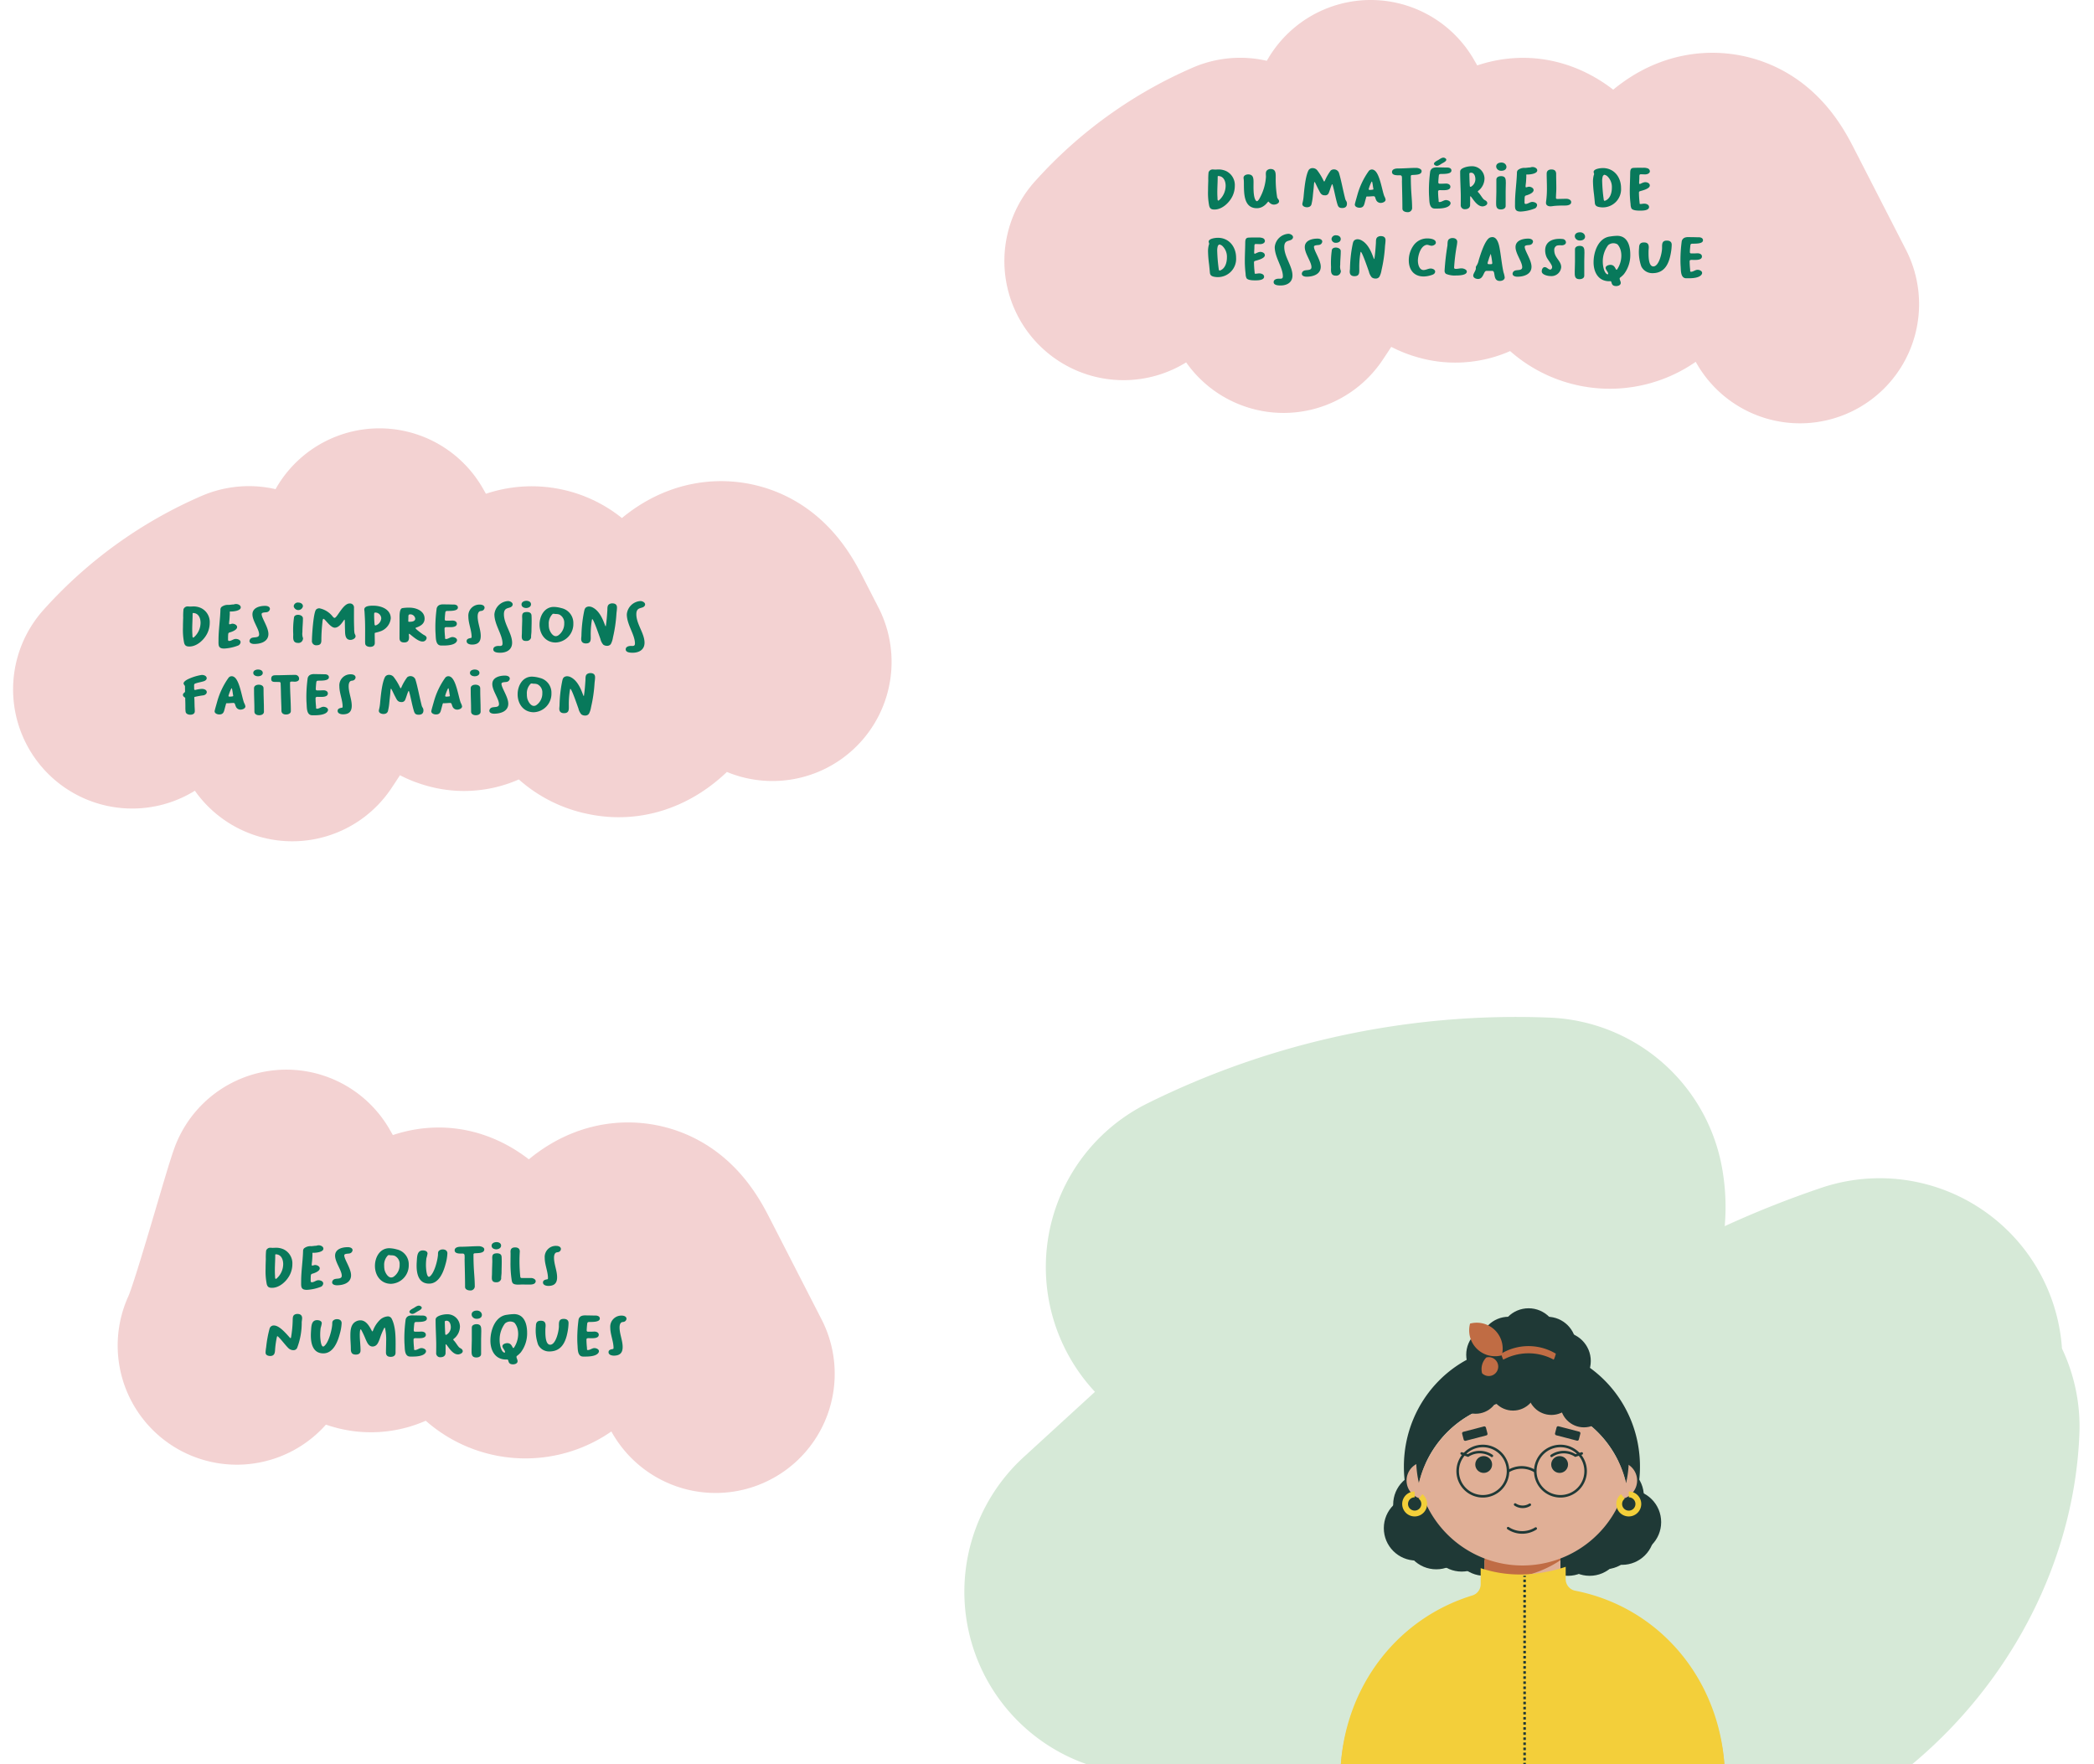 <svg xmlns="http://www.w3.org/2000/svg" width="506.667" height="426.914" viewBox="0 0 506.667 426.914"><defs><style>.\36 5005ff7-917b-4db0-9148-63510d9ec1a7{fill:#d6e9d7;}.a5fd3a64-a119-4705-89ad-2b6031e8a700{fill:#1f3936;}.aade816b-8800-47a6-baf4-a81460dd6031{fill:#e0af96;}.c3d2e85c-b963-431b-8ca6-1d3f6d27b66b{fill:#c06c44;}.faabd6d5-c498-4764-84d5-8eee2b93c03f{fill:#f3cf3a;}.\39 def5ef7-b8f8-4f4c-a8a6-cef5391eb556{fill:#f3d2d2;}.\32 5e5fa3a-f2a8-4840-b55d-6cecdce54b26{fill:#08795b;}</style></defs><title>Nour-21</title><g id="0a79e60d-951c-42c7-900b-6645827baf9c" data-name="Dessins"><path class="65005ff7-917b-4db0-9148-63510d9ec1a7" d="M392.418,453.059q-1.784,0-3.566-.064c-15.587-.562-29.177-4.69-40.397-12.268a62.857,62.857,0,0,1-12.139-10.714c-25.886,5.371-50.125,4.433-72.472-2.842A44.191,44.191,0,0,1,247.69,352.557l17.248-15.79a44.227,44.227,0,0,1,12.61-69.752,200.802,200.802,0,0,1,97.443-20.791,44.19,44.19,0,0,1,41.688,36.401,53.273,53.273,0,0,1,.636,14.053,241.458,241.458,0,0,1,23.495-9.315,44.2,44.2,0,0,1,58.108,38.926,43.994,43.994,0,0,1,4.215,20.625c-1.081,28.087-14.162,55.764-35.89,75.934C446.434,442.164,419.347,453.059,392.418,453.059Z"/><circle class="a5fd3a64-a119-4705-89ad-2b6031e8a700" cx="344.929" cy="364.039" r="7.835"/><circle class="a5fd3a64-a119-4705-89ad-2b6031e8a700" cx="342.666" cy="369.753" r="7.835"/><circle class="a5fd3a64-a119-4705-89ad-2b6031e8a700" cx="347.522" cy="371.875" r="7.835"/><circle class="a5fd3a64-a119-4705-89ad-2b6031e8a700" cx="352.765" cy="370.793" r="7.835"/><circle class="a5fd3a64-a119-4705-89ad-2b6031e8a700" cx="353.683" cy="372.425" r="7.835"/><circle class="a5fd3a64-a119-4705-89ad-2b6031e8a700" cx="359.199" cy="373.446" r="7.835"/><circle class="a5fd3a64-a119-4705-89ad-2b6031e8a700" cx="389.917" cy="362.042" r="7.835"/><circle class="a5fd3a64-a119-4705-89ad-2b6031e8a700" cx="391.084" cy="366.711" r="7.835"/><circle class="a5fd3a64-a119-4705-89ad-2b6031e8a700" cx="394.102" cy="368.289" r="7.835"/><circle class="a5fd3a64-a119-4705-89ad-2b6031e8a700" cx="392.469" cy="370.793" r="7.835"/><circle class="a5fd3a64-a119-4705-89ad-2b6031e8a700" cx="365.052" cy="325.633" r="7.034"/><circle class="a5fd3a64-a119-4705-89ad-2b6031e8a700" cx="361.802" cy="327.788" r="7.034"/><circle class="a5fd3a64-a119-4705-89ad-2b6031e8a700" cx="374.353" cy="325.633" r="7.034"/><circle class="a5fd3a64-a119-4705-89ad-2b6031e8a700" cx="369.857" cy="323.584" r="7.034"/><circle class="a5fd3a64-a119-4705-89ad-2b6031e8a700" cx="377.875" cy="329.31" r="7.034"/><circle class="a5fd3a64-a119-4705-89ad-2b6031e8a700" cx="388.218" cy="371.875" r="7.835"/><circle class="a5fd3a64-a119-4705-89ad-2b6031e8a700" cx="384.633" cy="373.446" r="7.835"/><circle class="a5fd3a64-a119-4705-89ad-2b6031e8a700" cx="379.406" cy="373.446" r="7.835"/><path class="a5fd3a64-a119-4705-89ad-2b6031e8a700" d="M396.809,354.843a29.729,29.729,0,0,1-.734,6.6,28.432,28.432,0,0,0-55.653,0,29.729,29.729,0,0,1-.734-6.6c0-16.135,12.784-29.211,28.561-29.211S396.809,338.708,396.809,354.843Z"/><path class="aade816b-8800-47a6-baf4-a81460dd6031" d="M344.929,353.704a4.527,4.527,0,1,0,0,9.053"/><path class="aade816b-8800-47a6-baf4-a81460dd6031" d="M391.527,362.757a4.527,4.527,0,1,0,0-9.053"/><path class="aade816b-8800-47a6-baf4-a81460dd6031" d="M377.569,382.101v-4.982a25.796,25.796,0,0,1-18.37.331v5.871a2.845,2.845,0,0,1-2.021,2.717,46.557,46.557,0,0,0-32.882,44.501H417.37a46.546,46.546,0,0,0-37.493-45.651A2.846,2.846,0,0,1,377.569,382.101Z"/><path class="c3d2e85c-b963-431b-8ca6-1d3f6d27b66b" d="M359.199,374.333v7.399a26.612,26.612,0,0,0,18.37-4.223v-3.176Z"/><path class="a5fd3a64-a119-4705-89ad-2b6031e8a700" d="M394.102,353.065a25.614,25.614,0,0,1-.661,5.811,25.726,25.726,0,0,0-50.113,0,25.719,25.719,0,1,1,50.774-5.811Z"/><path class="aade816b-8800-47a6-baf4-a81460dd6031" d="M393.44,358.876v.012a25.726,25.726,0,0,1-50.113,0v-.012a25.756,25.756,0,0,1,30.317-19.356c.229.048,1.299-4.75,1.526-4.697s-.389,4.959-.165,5.019A25.754,25.754,0,0,1,393.44,358.876Z"/><circle class="a5fd3a64-a119-4705-89ad-2b6031e8a700" cx="358.995" cy="354.349" r="2.038"/><rect class="a5fd3a64-a119-4705-89ad-2b6031e8a700" x="353.872" y="345.754" width="5.946" height="2.245" rx="0.37" ry="0.37" transform="translate(-75.948 101.211) rotate(-14.608)"/><circle class="a5fd3a64-a119-4705-89ad-2b6031e8a700" cx="377.368" cy="354.349" r="2.038"/><rect class="a5fd3a64-a119-4705-89ad-2b6031e8a700" x="376.544" y="345.754" width="5.946" height="2.245" rx="0.37" ry="0.37" transform="matrix(-0.968, -0.252, 0.252, -0.968, 659.283, 778.255)"/><path class="a5fd3a64-a119-4705-89ad-2b6031e8a700" d="M358.792,362.348a6.395,6.395,0,1,1,6.395-6.395A6.403,6.403,0,0,1,358.792,362.348Zm0-12.178a5.783,5.783,0,1,0,5.783,5.783A5.789,5.789,0,0,0,358.792,350.17Z"/><path class="a5fd3a64-a119-4705-89ad-2b6031e8a700" d="M377.57,362.348a6.395,6.395,0,1,1,6.395-6.395A6.403,6.403,0,0,1,377.57,362.348Zm0-12.178a5.783,5.783,0,1,0,5.783,5.783A5.789,5.789,0,0,0,377.57,350.17Z"/><path class="a5fd3a64-a119-4705-89ad-2b6031e8a700" d="M371.414,356.339a5.88,5.88,0,0,0-6.339-.083l-.329-.517a6.4,6.4,0,0,1,7.011.093Z"/><path class="a5fd3a64-a119-4705-89ad-2b6031e8a700" d="M368.315,371.1a6.365,6.365,0,0,1-3.576-1.093.306.306,0,1,1,.343-.507,5.878,5.878,0,0,0,6.339.083.306.306,0,1,1,.329.517A6.375,6.375,0,0,1,368.315,371.1Z"/><path class="a5fd3a64-a119-4705-89ad-2b6031e8a700" d="M368.419,364.896a3.514,3.514,0,0,1-1.974-.603.306.306,0,1,1,.342-.507,2.971,2.971,0,0,0,3.2.042.306.306,0,0,1,.329.517A3.518,3.518,0,0,1,368.419,364.896Z"/><circle class="a5fd3a64-a119-4705-89ad-2b6031e8a700" cx="375.376" cy="336.633" r="5.725"/><circle class="a5fd3a64-a119-4705-89ad-2b6031e8a700" cx="383.249" cy="339.635" r="5.725"/><circle class="a5fd3a64-a119-4705-89ad-2b6031e8a700" cx="366.092" cy="335.578" r="5.725"/><circle class="a5fd3a64-a119-4705-89ad-2b6031e8a700" cx="357.053" cy="336.344" r="5.725"/><path class="c3d2e85c-b963-431b-8ca6-1d3f6d27b66b" d="M376.449,327.531a6.405,6.405,0,0,1-.502,1.457,12.417,12.417,0,0,0-2.489-1.026,12.915,12.915,0,0,0-7.238,0,12.417,12.417,0,0,0-2.489,1.026,6.564,6.564,0,0,1-.502-1.457,12.875,12.875,0,0,1,13.22,0Z"/><path class="c3d2e85c-b963-431b-8ca6-1d3f6d27b66b" d="M361.754,321.88a6.269,6.269,0,0,1,1.624,6.057,6.266,6.266,0,0,1-7.681-7.681A6.268,6.268,0,0,1,361.754,321.88Z"/><path class="c3d2e85c-b963-431b-8ca6-1d3f6d27b66b" d="M359.634,328.454a2.284,2.284,0,1,1-1.024,3.819A3.952,3.952,0,0,1,359.634,328.454Z"/><path class="a5fd3a64-a119-4705-89ad-2b6031e8a700" d="M360.977,352.565a.304.304,0,0,1-.175-.055,4.915,4.915,0,0,0-5.43-.073l-.123.081-1.662-.547a.306.306,0,1,1,.191-.581l1.383.455a5.534,5.534,0,0,1,5.99.163.306.306,0,0,1-.175.557Z"/><path class="a5fd3a64-a119-4705-89ad-2b6031e8a700" d="M375.413,352.565a.306.306,0,0,1-.175-.557,5.533,5.533,0,0,1,5.99-.163l1.383-.455a.306.306,0,1,1,.191.581l-1.662.547-.123-.081a4.918,4.918,0,0,0-5.431.073A.304.304,0,0,1,375.413,352.565Z"/><path class="faabd6d5-c498-4764-84d5-8eee2b93c03f" d="M378.838,382.101v-3.002a35.292,35.292,0,0,1-8.451,1.745,29.927,29.927,0,0,1-12.12-1.415v3.891a2.845,2.845,0,0,1-2.021,2.717c-19.038,5.835-31.948,23.551-31.948,44.501H417.37c0-22.606-14.852-41.441-36.224-45.651A2.846,2.846,0,0,1,378.838,382.101Z"/><rect class="a5fd3a64-a119-4705-89ad-2b6031e8a700" x="368.588" y="381.273" width="0.612" height="0.306"/><path class="a5fd3a64-a119-4705-89ad-2b6031e8a700" d="M369.2,429.617h-.612v-.616H369.2Zm0-1.232h-.612V427.77H369.2Zm0-1.232h-.612v-.616H369.2Zm0-1.232h-.612v-.616H369.2Zm0-1.232h-.612v-.615H369.2Zm0-1.231h-.612v-.616H369.2Zm0-1.232h-.612v-.616H369.2Zm0-1.232h-.612v-.616H369.2Zm0-1.232h-.612v-.616H369.2Zm0-1.232h-.612v-.616H369.2Zm0-1.232h-.612v-.616H369.2Zm0-1.232h-.612v-.616H369.2Zm0-1.231h-.612v-.616H369.2Zm0-1.232h-.612v-.616H369.2Zm0-1.232h-.612v-.616H369.2Zm0-1.232h-.612v-.616H369.2Zm0-1.232h-.612v-.616H369.2Zm0-1.232h-.612v-.616H369.2Zm0-1.232h-.612V406.83H369.2Zm0-1.232h-.612v-.615H369.2Zm0-1.231h-.612v-.616H369.2Zm0-1.232h-.612v-.616H369.2Zm0-1.232h-.612v-.616H369.2Zm0-1.232h-.612v-.616H369.2Zm0-1.232h-.612v-.616H369.2Zm0-1.232h-.612v-.616H369.2Zm0-1.232h-.612v-.616H369.2Zm0-1.232h-.612v-.615H369.2Zm0-1.231h-.612v-.616H369.2Zm0-1.232h-.612v-.616H369.2Zm0-1.232h-.612v-.616H369.2Zm0-1.232h-.612v-.616H369.2Zm0-1.232h-.612v-.616H369.2Zm0-1.232h-.612v-.616H369.2Zm0-1.232h-.612v-.616H369.2Zm0-1.231h-.612V385.89H369.2Zm0-1.232h-.612v-.616H369.2Zm0-1.232h-.612v-.616H369.2Zm0-1.232h-.612v-.616H369.2Z"/><path class="faabd6d5-c498-4764-84d5-8eee2b93c03f" d="M342.292,366.916a3.016,3.016,0,1,1,0-6.032v1.406a1.607,1.607,0,1,0,1,.346l.873-1.101a3.016,3.016,0,0,1-1.873,5.381Z"/><path class="faabd6d5-c498-4764-84d5-8eee2b93c03f" d="M394.101,366.916a3.015,3.015,0,0,1-1.871-5.381l.873,1.101a1.611,1.611,0,1,0,.998-.346v-1.406a3.016,3.016,0,1,1,0,6.032Z"/><path class="9def5ef7-b8f8-4f4c-a8a6-cef5391eb556" d="M173.172,361.238a28.819,28.819,0,0,1-25.247-14.881,36.447,36.447,0,0,1-44.909-2.596,32.933,32.933,0,0,1-22.719,1.402q-.733-.214-1.438-.456a28.827,28.827,0,0,1-47.755-31.166c1.307-3.203,4.821-15.109,6.717-21.535,2.006-6.794,3.283-11.098,4.25-13.866a28.822,28.822,0,0,1,52.222-4.833l.762,1.33q.476-.159.963-.306c11.333-3.423,22.762-.923,31.943,6.18,12.788-10.575,28.126-10.951,39.698-5.308,11.396,5.559,16.48,15.471,18.651,19.704l12.486,24.352a28.833,28.833,0,0,1-25.623,41.979ZM31.23,313.269c-.021.044-.043.091-.065.139C31.188,313.361,31.209,313.316,31.23,313.269Z"/><path class="25e5fa3a-f2a8-4840-b55d-6cecdce54b26" d="M68.618,302.284a3.76,3.76,0,0,1,2.123,3.597,5.849,5.849,0,0,1-.563,2.474c-.758,1.587-2.5,3.246-4.355,3.246-.717,0-1.097-.184-1.28-.901a16.007,16.007,0,0,1-.28-3.666c0-.802.027-1.617.056-2.417a15.658,15.658,0,0,1,.07-2.01,1.046,1.046,0,0,1,1.068-.703c.168,0,.323.027.491.027.309,0,.618-.027.927-.027A4.364,4.364,0,0,1,68.618,302.284Zm-1.742,7.109a4.696,4.696,0,0,0,1.645-3.54c0-1.153-.507-2.362-1.827-2.362-.113,0-.099.253-.099.324,0,1.615-.168,3.232-.041,5.003C66.553,308.959,66.524,309.618,66.876,309.393Z"/><path class="25e5fa3a-f2a8-4840-b55d-6cecdce54b26" d="M77.716,311.318a10.773,10.773,0,0,1-3.471.774c-1.532,0-1.377-.857-1.377-2.065,0-2.433.393-4.863.464-7.293a.962.962,0,0,1,.224-.676,2.489,2.489,0,0,1,1.715-.533c.408,0,.8-.099,1.194-.099h.084a1.372,1.372,0,0,1,.59-.113c.45,0,1.111.28,1.111.816,0,.816-1.742.997-2.333.997-.155,0-.324-.085-.324.154,0,.198.015.382,0,.577-.028.423-.041.843-.084,1.266-.029.294-.085.604-.085.898,0,.099.015.198.128.198.21,0,.449-.14.702-.14.437,0,1.111.294,1.111.816,0,.686-1.251,1.151-1.799,1.291a.451.451,0,0,0-.351.379c-.043.464-.043.942-.043,1.406a.262.262,0,0,0,.253.283c.59,0,1.041-.494,1.616-.494.464,0,1.167.225,1.167.788A.995.995,0,0,1,77.716,311.318Z"/><path class="25e5fa3a-f2a8-4840-b55d-6cecdce54b26" d="M84.942,308.564c0,1.87-1.897,2.419-3.442,2.419-.45,0-1.138-.157-1.138-.717a.85.85,0,0,1,.379-.662c.577-.406,1.952.044,1.952-.928,0-1.304-1.615-3.26-1.615-4.861,0-1.631,1.77-2.051,3.077-2.051.464,0,1.152.154,1.152.744a.9.9,0,0,1-.66.758c-.338.113-1.348,0-1.348.478C83.298,304.728,84.942,306.935,84.942,308.564Z"/><path class="25e5fa3a-f2a8-4840-b55d-6cecdce54b26" d="M94.193,302.017a7.551,7.551,0,0,1,1.841.294,3.664,3.664,0,0,1,2.865,3.71,4.465,4.465,0,0,1-4.271,4.611c-2.473,0-3.906-2.01-3.906-4.341C90.722,304.236,91.889,302.017,94.193,302.017Zm1.307,1.84a2.483,2.483,0,0,0-.858-.126c-.183,0-.35-.055-.533-.055a.372.372,0,0,0-.239.069,3.22,3.22,0,0,0-.914,2.488,5.062,5.062,0,0,0,.071.928c.14.717.787,1.939,1.63,1.939a1.095,1.095,0,0,0,.618-.211,3.426,3.426,0,0,0,1.42-2.894A2.182,2.182,0,0,0,95.5,303.857Z"/><path class="25e5fa3a-f2a8-4840-b55d-6cecdce54b26" d="M100.803,306.246c0-.434.028-.87.056-1.307.07-.997.111-2.389,1.447-2.389.491,0,1.138.17,1.138.774a7.946,7.946,0,0,1-.268,1.109,11.857,11.857,0,0,0-.113,1.727c0,.45.099,2.771.717,2.771a.372.372,0,0,0,.239-.099c1.097-.857,1.841-3.809,1.954-5.187.028-.393-.056-.772.295-1.052a1.36,1.36,0,0,1,.857-.283c.618,0,1.125.297,1.125.969a11.036,11.036,0,0,1-.45,2.6c-.505,1.925-1.587,4.707-3.976,4.707C101.322,310.588,100.803,308.27,100.803,306.246Z"/><path class="25e5fa3a-f2a8-4840-b55d-6cecdce54b26" d="M115.899,301.526c.421,0,1.278.239,1.278.772,0,1.027-1.686.87-2.346.956a.271.271,0,0,0-.266.283c0,1.461.041,2.823.14,4.229.07,1.068.169,2.164.169,3.314a1.026,1.026,0,0,1-1.152,1.153c-.507,0-1.194-.239-1.194-.843,0-2.219-.071-4.369-.113-6.645a7.12,7.12,0,0,0-.014-1.082.43.43,0,0,0-.464-.351c-.563,0-1.925.113-1.925-.788,0-.717.871-.857,1.405-.857C112.906,301.666,114.382,301.526,115.899,301.526Z"/><path class="25e5fa3a-f2a8-4840-b55d-6cecdce54b26" d="M118.953,301.454c-.029-.604.575-.884,1.096-.912.52-.03,1.167.195,1.194.799.028.618-.577.914-1.109.942C119.613,302.297,118.98,302.058,118.953,301.454Zm2.417,2.669c.07,1.321,0,2.46-.014,3.795-.014.59-.113,1.013-.085,1.491a1.092,1.092,0,0,1-1.096.843c-.703.041-1.138-.184-1.166-.942a8.053,8.053,0,0,1,.028-.816c.029-1.068.014-1.236.056-2.304.014-.604.043-.969.014-1.56-.041-.887.056-1.335,1.054-1.379C120.779,303.225,121.342,303.423,121.369,304.123Z"/><path class="25e5fa3a-f2a8-4840-b55d-6cecdce54b26" d="M125.869,308.72l.028.253a.303.303,0,0,0,.295.253h2.319c.422,0,1.109.266,1.109.788a.551.551,0,0,1-.041.195c-.225.648-1.167.604-1.715.604-.505,0-.998-.014-1.49-.014-.336,0-.674.028-1.012.028a3.416,3.416,0,0,1-.744-.069c-.618-.14-.717-.478-.816-1.054a26.994,26.994,0,0,1-.28-4.399c0-.659.014-1.335.014-1.994,0-.157-.014-.31-.014-.464,0-.731.422-1.027,1.123-1.027.633,0,1.125.283,1.125.969,0,.17-.028.338-.028.508A37.151,37.151,0,0,0,125.869,308.72Z"/><path class="25e5fa3a-f2a8-4840-b55d-6cecdce54b26" d="M134.627,301.454c.449,0,1.096.198,1.096.761a.829.829,0,0,1-.59.73c-.154.055-.295.041-.449.082-.534.126-.633.829-.633,1.28,0,1.615.746,3.133.746,4.751,0,1.417-.689,2.079-2.123,2.079-.505,0-1.292-.184-1.292-.829,0-.604.618-.689,1.053-.772.141-.03.155-.157.155-.283,0-1.573-.787-3.246-.787-4.891A2.685,2.685,0,0,1,134.627,301.454Z"/><path class="25e5fa3a-f2a8-4840-b55d-6cecdce54b26" d="M73.002,319.913a16.896,16.896,0,0,1-1.096,6.198.95.95,0,0,1-.927.577,1.759,1.759,0,0,1-1.21-.505c-.871-.873-1.616-1.955-2.487-2.784a.215.215,0,0,0-.155-.082c-.084,0-.111.099-.126.168a21.383,21.383,0,0,0-.408,2.669c-.084.747.043,1.716-.899,1.911a1.775,1.775,0,0,1-.294.03c-.437,0-1.054-.157-1.125-.675a1.562,1.562,0,0,1-.014-.253,11.433,11.433,0,0,1,.14-1.194,28.689,28.689,0,0,1,.829-4.512A1.032,1.032,0,0,1,66.3,320.715c1.335,0,2.992,2.038,3.85,2.966a.216.216,0,0,0,.14.085c.085,0,.113-.085.126-.143a28.272,28.272,0,0,0,.408-4.27c.029-.634.014-1.167.731-1.379a1.488,1.488,0,0,1,.421-.055c.66,0,1.125.308,1.125,1.011C73.101,319.254,73.031,319.578,73.002,319.913Z"/><path class="25e5fa3a-f2a8-4840-b55d-6cecdce54b26" d="M75.215,323.118c0-.434.027-.87.056-1.307.07-.997.111-2.389,1.447-2.389.492,0,1.138.17,1.138.774a7.946,7.946,0,0,1-.268,1.109,11.871,11.871,0,0,0-.113,1.727c0,.45.099,2.771.717,2.771a.372.372,0,0,0,.239-.099c1.097-.857,1.841-3.809,1.954-5.187.027-.393-.056-.772.295-1.052a1.359,1.359,0,0,1,.857-.283c.618,0,1.125.297,1.125.969a11.038,11.038,0,0,1-.45,2.601c-.505,1.925-1.587,4.707-3.976,4.707C75.734,327.459,75.215,325.142,75.215,323.118Z"/><path class="25e5fa3a-f2a8-4840-b55d-6cecdce54b26" d="M90.228,322.008a7.043,7.043,0,0,1,1.826-2.768A3.198,3.198,0,0,1,93.81,318.51a1.036,1.036,0,0,1,.985.604c.899,1.812.927,4.188.927,6.181,0,.675-.014,1.335-.014,2.01,0,.717-.52.997-1.181.997-.717,0-1.138-.321-1.138-1.052,0-.887.043-1.758.043-2.642a12.958,12.958,0,0,0-.253-3.205c-.014-.058-.043-.154-.113-.154-.056,0-.099.069-.126.113a16.972,16.972,0,0,0-1.068,2.611c-.323.816-.618,1.758-1.659,1.829h-.07c-.969,0-1.348-1.054-1.686-1.785a21.511,21.511,0,0,0-1.054-2.249c-.027-.041-.056-.113-.126-.113-.21,0-.224,1.137-.224,1.321,0,1.266.183,2.515.183,3.781,0,.7-.45.997-1.125.997-.969,0-1.223-.505-1.223-1.379,0-1.038-.111-2.065-.111-3.089,0-1.337.056-2.952,1.447-3.597a2.294,2.294,0,0,1,.969-.225c1.42,0,2.206,1.475,2.782,2.557.029.041.056.113.126.113S90.199,322.063,90.228,322.008Z"/><path class="25e5fa3a-f2a8-4840-b55d-6cecdce54b26" d="M102.994,327.251c-.478.884-2.22.983-3.106.983h-.633c-1.391,0-1.292-1.812-1.362-2.782-.043-.563-.056-1.126-.056-1.686a34.467,34.467,0,0,1,.295-4.358,1.187,1.187,0,0,1,.843-1.038,2.612,2.612,0,0,1,.814-.099c.253,0,.52.014.787.014.563,0,1.125.028,1.729.028.435,0,.985.184.985.717,0,.956-2.038.802-2.684.843a.361.361,0,0,0-.351.31c-.056.335-.14,1.376-.14,1.727a.292.292,0,0,0,.294.31h.732c.28,0,.562-.03.857-.03.464,0,1.039.211,1.039.774,0,.772-1.053.829-1.601.829h-.52c-.281,0-.857-.113-.857.321a19.613,19.613,0,0,0,.126,2.038v.085c0,.184-.043.423.21.423.563,0,1.026-.478,1.589-.478.421,0,1.096.253,1.096.758A.605.605,0,0,1,102.994,327.251Zm-1.968-9.935c-.52.294-1.125.87-1.742.42-.703-.491.449-1.038.8-1.236.52-.297,1.125-.857,1.742-.423C102.53,316.585,101.378,317.118,101.027,317.315Z"/><path class="25e5fa3a-f2a8-4840-b55d-6cecdce54b26" d="M109.77,324.299c.493.491.802,1.123,1.266,1.645.28.307.717.338.884.772.254.618-.618.997-1.123.997-1.505,0-2.628-2.444-2.91-2.444-.07,0-.07.113-.07.154,0,.604.014,1.225-.014,1.829a.991.991,0,0,1-.38.912,1.451,1.451,0,0,1-.8.225.962.962,0,0,1-1.082-1.068c0-.772.028-1.911,0-2.727-.043-1.812-.14-3.413-.14-5.226a.835.835,0,0,1,.084-.409c.351-.659,1.883-.956,2.558-.956a3.018,3.018,0,0,1,3.246,2.966,3.837,3.837,0,0,1-1.504,2.979.23.23,0,0,0-.113.168A.264.264,0,0,0,109.77,324.299Zm-1.7-4.734c-.196,0-.449.028-.449.266l.027,1.024c.014.634.043,1.28.084,1.911.015.113.056.211.184.211a.331.331,0,0,0,.111-.027,2.118,2.118,0,0,0,1.054-1.826C109.082,320.503,108.83,319.564,108.07,319.564Z"/><path class="25e5fa3a-f2a8-4840-b55d-6cecdce54b26" d="M114.16,324.257v-3.051c0-.59.632-.816,1.125-.816,1.137,0,1.166.733,1.166,1.645,0,.843-.043,1.195-.043,2.038V327.63c0,.59-.632.829-1.138.829-1.265,0-1.166-.942-1.166-1.884C114.103,325.803,114.16,325.029,114.16,324.257Zm1.179-5.157c-1.461,0-1.812-1.996.056-1.996C116.844,317.104,117.18,319.1,115.339,319.1Z"/><path class="25e5fa3a-f2a8-4840-b55d-6cecdce54b26" d="M122.453,328.95c-2.642,0-3.794-2.191-3.794-4.58,0-2.532,1.152-5.959,4.075-6.255a12.118,12.118,0,0,1,1.63-.154c2.5,0,3.176,2.417,3.176,4.468a7.578,7.578,0,0,1-1.519,4.778,5.818,5.818,0,0,1-.927.857.307.307,0,0,0-.126.255c0,.307.266.659.266,1.024,0,.563-.632.774-1.096.774-1.433,0-.913-1.181-1.42-1.181C122.635,328.937,122.537,328.95,122.453,328.95Zm-.268-8.727a6.548,6.548,0,0,0-1.292,4.16c0,.731.281,2.598,1.096,2.881.014,0,.07.014.085.014a.127.127,0,0,0,.126-.126c0-.437-.633-.983-.633-1.42,0-.519.746-.744,1.167-.744,1.152,0,1.193,1.181,1.488,1.181.071,0,.099-.044.141-.099,1.166-1.672,1.49-4.454.098-6.03A1.934,1.934,0,0,0,122.185,320.223Z"/><path class="25e5fa3a-f2a8-4840-b55d-6cecdce54b26" d="M137.354,322.135c-.449,2.529-1.461,4.861-4.413,4.861a2.957,2.957,0,0,1-2.739-1.642,10.424,10.424,0,0,1-.534-4.468c0-.829.266-1.321,1.194-1.321.8,0,1.152.365,1.152,1.164,0,.324-.056.662-.056,1,0,.843-.099,3.639,1.166,3.639,1.392,0,2.109-3.372,2.109-4.44,0-.928-.071-1.812,1.166-1.812.66,0,1.167.28,1.167.997A12.19,12.19,0,0,1,137.354,322.135Z"/><path class="25e5fa3a-f2a8-4840-b55d-6cecdce54b26" d="M144.836,327.251c-.478.884-2.22.983-3.106.983h-.633c-1.391,0-1.292-1.812-1.362-2.782-.043-.563-.056-1.126-.056-1.686a34.467,34.467,0,0,1,.295-4.358,1.187,1.187,0,0,1,.843-1.038,2.612,2.612,0,0,1,.814-.099c.253,0,.52.014.787.014.563,0,1.125.028,1.729.028.435,0,.985.184.985.717,0,.956-2.038.802-2.684.843a.361.361,0,0,0-.351.31c-.056.335-.14,1.376-.14,1.727a.292.292,0,0,0,.294.31h.732c.28,0,.562-.03.857-.03.464,0,1.039.211,1.039.774,0,.772-1.053.829-1.601.829h-.52c-.281,0-.857-.113-.857.321a19.613,19.613,0,0,0,.126,2.038v.085c0,.184-.043.423.21.423.563,0,1.026-.478,1.589-.478.421,0,1.096.253,1.096.758A.605.605,0,0,1,144.836,327.251Z"/><path class="25e5fa3a-f2a8-4840-b55d-6cecdce54b26" d="M150.488,318.326c.449,0,1.096.198,1.096.761a.829.829,0,0,1-.59.73c-.154.055-.295.041-.449.082-.534.126-.633.829-.633,1.28,0,1.615.746,3.133.746,4.751,0,1.417-.689,2.079-2.123,2.079-.505,0-1.292-.184-1.292-.829,0-.604.618-.689,1.053-.772.141-.03.155-.157.155-.283,0-1.573-.787-3.246-.787-4.891A2.685,2.685,0,0,1,150.488,318.326Z"/><path class="9def5ef7-b8f8-4f4c-a8a6-cef5391eb556" d="M70.727,203.555a28.822,28.822,0,0,1-23.573-12.23,28.827,28.827,0,0,1-36.625-43.76A109.979,109.979,0,0,1,48.89,119.945a28.832,28.832,0,0,1,17.782-1.587,28.823,28.823,0,0,1,50.143-.22l.762,1.331q.476-.159.962-.306a34.853,34.853,0,0,1,31.942,6.18c12.791-10.572,28.125-10.953,39.702-5.307,11.393,5.558,16.478,15.47,18.648,19.703l3.722,7.261a28.823,28.823,0,0,1-36.671,39.782c-9.6,9.169-21.975,12.825-34.236,10.035a35.889,35.889,0,0,1-16.108-8.224,32.932,32.932,0,0,1-22.719,1.402,33.348,33.348,0,0,1-6.043-2.423q-1.052,1.629-2.132,3.238A28.825,28.825,0,0,1,70.727,203.555Z"/><path class="25e5fa3a-f2a8-4840-b55d-6cecdce54b26" d="M48.623,147.115a3.758,3.758,0,0,1,2.123,3.597,5.828,5.828,0,0,1-.563,2.471c-.758,1.587-2.5,3.246-4.355,3.246-.717,0-1.097-.181-1.28-.898a16.019,16.019,0,0,1-.28-3.669c0-.799.028-1.615.056-2.417a15.694,15.694,0,0,1,.07-2.01,1.046,1.046,0,0,1,1.068-.703c.168,0,.323.03.491.03.309,0,.618-.03.927-.03A4.368,4.368,0,0,1,48.623,147.115Zm-1.742,7.11a4.706,4.706,0,0,0,1.645-3.542c0-1.151-.507-2.359-1.827-2.359-.113,0-.099.253-.099.321,0,1.617-.168,3.232-.041,5.003C46.557,153.788,46.529,154.45,46.88,154.225Z"/><path class="25e5fa3a-f2a8-4840-b55d-6cecdce54b26" d="M57.72,156.15a10.84,10.84,0,0,1-3.471.772c-1.532,0-1.377-.857-1.377-2.065,0-2.43.393-4.86.464-7.293a.95.95,0,0,1,.224-.673,2.477,2.477,0,0,1,1.715-.535c.408,0,.8-.099,1.194-.099h.084a1.415,1.415,0,0,1,.59-.11c.45,0,1.111.28,1.111.813,0,.816-1.742,1-2.333,1-.155,0-.324-.085-.324.154,0,.198.015.379,0,.577-.027.42-.041.843-.084,1.263-.029.297-.085.604-.085.901,0,.099.015.195.128.195.21,0,.449-.14.702-.14.437,0,1.111.297,1.111.816,0,.689-1.251,1.153-1.799,1.293a.445.445,0,0,0-.351.379c-.043.464-.043.942-.043,1.406a.259.259,0,0,0,.253.28c.59,0,1.041-.491,1.616-.491.464,0,1.167.225,1.167.788A.999.999,0,0,1,57.72,156.15Z"/><path class="25e5fa3a-f2a8-4840-b55d-6cecdce54b26" d="M64.946,153.396c0,1.87-1.897,2.417-3.442,2.417-.45,0-1.138-.154-1.138-.717a.85.85,0,0,1,.379-.659c.577-.409,1.952.041,1.952-.928,0-1.307-1.615-3.26-1.615-4.863,0-1.628,1.77-2.051,3.077-2.051.464,0,1.152.157,1.152.744a.9.9,0,0,1-.66.761c-.338.113-1.348,0-1.348.478C63.303,149.559,64.946,151.764,64.946,153.396Z"/><path class="25e5fa3a-f2a8-4840-b55d-6cecdce54b26" d="M71.148,149.348c.085-.434.561-.59.956-.59.52,0,1.194.269,1.194.873,0,1.151-.126,2.134-.126,3.287a3.187,3.187,0,0,0,.084,1.307.521.521,0,0,1,.07.253,1.215,1.215,0,0,1-.084.379,1.078,1.078,0,0,1-1.111.703c-.969,0-1.193-.563-1.193-1.42,0-.225.014-.45.014-.673A21.29,21.29,0,0,1,71.148,149.348Zm-.084-2.655a.994.994,0,0,1,1.109-.898c.548,0,1.125.294,1.125.898a1.139,1.139,0,0,1-2.234,0Z"/><path class="25e5fa3a-f2a8-4840-b55d-6cecdce54b26" d="M85.652,147.099c0,1.631-.027,3.276.043,4.904a6.593,6.593,0,0,0,.084,1.181c.056.253.254.492.254.744,0,.563-.746.901-1.223.901-1.433,0-1.292-1.617-1.335-2.614-.029-.703-.014-1.42-.056-2.123,0-.041,0-.154-.07-.154-.183,0-1.054,1.939-2.346,1.939-1.082,0-2.362-2.15-2.741-2.15-.196,0-.239.731-.253.887a40.999,40.999,0,0,0-.253,4.355c0,.774-.324,1.153-1.125,1.153a1.02,1.02,0,0,1-1.152-1.167c0-1.153.35-6.857,1.026-7.489a1.114,1.114,0,0,1,.773-.283,5.365,5.365,0,0,1,3.034,1.771c.169.181.38.549.647.549.618,0,2.051-3.487,3.625-3.487A.969.969,0,0,1,85.652,147.099Z"/><path class="25e5fa3a-f2a8-4840-b55d-6cecdce54b26" d="M94.553,149.614a3.753,3.753,0,0,1-2.712,3.205c-.336.126-.674.184-1.026.283-.084.028-.154.055-.154.154,0,.772.027,1.546.027,2.318,0,.689-.52.942-1.152.942-.478,0-1.097-.198-1.167-.744a5.778,5.778,0,0,1-.028-.689c0-1.952.043-3.891-.07-5.846l-.07-1.25c-.015-.17-.056-.338-.056-.505,0-.942,1.531-.928,2.191-.928C92.193,146.553,94.553,147.382,94.553,149.614Zm-3.597,1.689a1.959,1.959,0,0,0,1.293-1.703,1.45,1.45,0,0,0-1.476-1.389c-.168,0-.239.154-.239.294a22.621,22.621,0,0,0,.099,2.587c.014.126.084.239.211.239A.265.265,0,0,0,90.956,151.303Z"/><path class="25e5fa3a-f2a8-4840-b55d-6cecdce54b26" d="M99.11,147.03c1.589,0,3.626.785,3.626,2.655,0,1.236-.998,1.812-2.024,2.164-.07.028-.169.058-.169.14,0,.225,1.56,1.351,1.814,1.518.309.198.87.379.87.871a.959.959,0,0,1-1.012.843c-1.222,0-2.993-1.867-3.203-1.867-.085,0-.085.113-.085.168,0,.225.043.45.043.675,0,.799-.309,1.25-1.166,1.25-.732,0-1.138-.308-1.138-1.054,0-1.376.014-2.754.014-4.13,0-1.126-.113-2.839.604-3.106A9.197,9.197,0,0,1,99.11,147.03Zm.126,1.615c-.449,0-.421.351-.421.689,0,.324-.028.662-.028.983,0,.17.253.126.379.126.491,0,1.307-.096,1.307-.758A1.2,1.2,0,0,0,99.236,148.645Z"/><path class="25e5fa3a-f2a8-4840-b55d-6cecdce54b26" d="M110.498,155.208c-.478.884-2.22.983-3.106.983h-.633c-1.391,0-1.292-1.812-1.362-2.782-.043-.563-.056-1.123-.056-1.686a34.459,34.459,0,0,1,.295-4.355,1.188,1.188,0,0,1,.843-1.041,2.614,2.614,0,0,1,.814-.099c.253,0,.52.014.787.014.563,0,1.125.03,1.729.03.435,0,.984.181.984.717,0,.956-2.038.799-2.684.843a.361.361,0,0,0-.351.307c-.056.338-.14,1.379-.14,1.73a.29.29,0,0,0,.294.308h.732c.28,0,.562-.028.857-.028.464,0,1.039.211,1.039.772,0,.774-1.053.829-1.601.829h-.52c-.281,0-.857-.113-.857.324a19.632,19.632,0,0,0,.126,2.038v.085c0,.181-.043.42.21.42.563,0,1.026-.478,1.589-.478.421,0,1.096.253,1.096.761A.603.603,0,0,1,110.498,155.208Z"/><path class="25e5fa3a-f2a8-4840-b55d-6cecdce54b26" d="M116.151,146.286c.449,0,1.096.195,1.096.758a.826.826,0,0,1-.59.73c-.154.058-.295.041-.449.085-.534.126-.633.829-.633,1.277,0,1.617.746,3.136.746,4.751,0,1.42-.689,2.079-2.123,2.079-.505,0-1.292-.181-1.292-.827,0-.607.618-.689,1.053-.774.141-.028.155-.154.155-.28,0-1.573-.787-3.246-.787-4.891A2.685,2.685,0,0,1,116.151,146.286Z"/><path class="25e5fa3a-f2a8-4840-b55d-6cecdce54b26" d="M123.952,146.566c-.505.843-2.024.113-2.024,2.065,0,2.375,1.983,4.611,1.983,6.887,0,1.7-1.336,2.417-2.882,2.417-.548,0-1.671-.044-1.671-.816,0-.645.717-.829,1.236-.829.507,0,.998.113.998-.59,0-2.136-1.968-4.553-1.968-7.068a3.534,3.534,0,0,1,3.302-3.202C123.488,145.429,124.346,145.921,123.952,146.566Z"/><path class="25e5fa3a-f2a8-4840-b55d-6cecdce54b26" d="M126.19,146.286c-.029-.604.575-.887,1.096-.914s1.167.198,1.194.802c.028.618-.577.912-1.109.942C126.851,147.129,126.218,146.89,126.19,146.286Zm2.417,2.669c.07,1.321,0,2.458-.014,3.795-.014.59-.113,1.011-.085,1.488a1.086,1.086,0,0,1-1.096.843c-.703.041-1.138-.181-1.166-.942a8.137,8.137,0,0,1,.028-.816c.029-1.068.014-1.236.056-2.304.014-.604.043-.969.014-1.56-.041-.884.056-1.335,1.054-1.376C128.016,148.055,128.579,148.252,128.607,148.955Z"/><path class="25e5fa3a-f2a8-4840-b55d-6cecdce54b26" d="M134.019,146.846a7.555,7.555,0,0,1,1.841.297,3.662,3.662,0,0,1,2.865,3.71,4.462,4.462,0,0,1-4.271,4.608c-2.473,0-3.906-2.01-3.906-4.341C130.548,149.068,131.715,146.846,134.019,146.846Zm1.307,1.843a2.483,2.483,0,0,0-.858-.126c-.183,0-.35-.058-.533-.058a.36.36,0,0,0-.239.071,3.216,3.216,0,0,0-.914,2.488,5.157,5.157,0,0,0,.07.925c.141.717.788,1.939,1.631,1.939a1.092,1.092,0,0,0,.618-.209,3.425,3.425,0,0,0,1.42-2.894A2.18,2.18,0,0,0,135.326,148.689Z"/><path class="25e5fa3a-f2a8-4840-b55d-6cecdce54b26" d="M145.969,155.982a3.169,3.169,0,0,1-.703-1.406c-.253-.676-1.573-4.611-1.954-4.778-.056,0-.07.099-.084.14a20.726,20.726,0,0,0-.295,3.85c0,.942.14,1.898-1.166,1.898-.703,0-1.138-.338-1.138-1.068,0-.266.041-.519.056-.785a32.452,32.452,0,0,1,.632-5.819c.113-.519.183-.983.744-1.181a1.328,1.328,0,0,1,.464-.082,2.045,2.045,0,0,1,.942.266c2.15,1.137,2.824,4.369,3.077,4.526.056-.017.056-.113.056-.143.183-1.194.268-2.403.351-3.597.043-.505-.07-1.208.379-1.56a1.343,1.343,0,0,1,.816-.253c.688,0,1.138.283,1.138,1,0,.492-.084.969-.126,1.461a34.767,34.767,0,0,1-.843,5.775,5.102,5.102,0,0,1-.507,1.587,1.061,1.061,0,0,1-.941.45A1.493,1.493,0,0,1,145.969,155.982Z"/><path class="25e5fa3a-f2a8-4840-b55d-6cecdce54b26" d="M155.993,146.566c-.505.843-2.024.113-2.024,2.065,0,2.375,1.983,4.611,1.983,6.887,0,1.7-1.336,2.417-2.882,2.417-.548,0-1.671-.044-1.671-.816,0-.645.717-.829,1.236-.829.507,0,.998.113.998-.59,0-2.136-1.968-4.553-1.968-7.068a3.534,3.534,0,0,1,3.302-3.202C155.529,145.429,156.387,145.921,155.993,146.566Z"/><path class="25e5fa3a-f2a8-4840-b55d-6cecdce54b26" d="M45.476,164.339a12.193,12.193,0,0,1,3.147-1,1.08,1.08,0,0,1,.295-.028c.464,0,1.096.253,1.096.802,0,.365-.393.618-.702.717-.604.195-1.223.28-1.827.478-.084.028-.183.055-.266.082a.444.444,0,0,0-.253.365c0,.31.014.634.014.942a.24.24,0,0,0,.239.253c.027,0,.043-.014.07-.014a7.363,7.363,0,0,1,1.56-.253c.478,0,1.181.198,1.181.788,0,.42-.45.717-.816.772a20.142,20.142,0,0,0-2.024.365.197.197,0,0,0-.183.225c0,.113.029.211.029.324.027.533.027,1.054.041,1.587.015.45.056.914.056,1.362,0,.604-.548.829-1.082.829-.449,0-1.053-.181-1.138-.717a7.507,7.507,0,0,1-.056-1.123c0-.645-.014-1.293-.041-1.939,0-.071.014-.126.014-.198,0-.28-.562-.294-.562-.829,0-.491.505-.491.505-.843,0-.393-.014-.785-.014-1.181,0-.294-.338-.434-.338-.744C44.421,164.913,45.124,164.52,45.476,164.339Z"/><path class="25e5fa3a-f2a8-4840-b55d-6cecdce54b26" d="M59.067,170.083a2.598,2.598,0,0,1,.309.829c0,.522-.717.788-1.152.788a1.196,1.196,0,0,1-1.152-.73,5.726,5.726,0,0,1-.225-.632.38.38,0,0,0-.365-.255c-.435,0-.886.071-1.405.071-.198,0-.324-.071-.394.168l-.266.972c-.225.827-.281,1.573-1.363,1.573-.45,0-1.125-.225-1.125-.774,0-.211.577-2.136.674-2.515a18.31,18.31,0,0,1,2.642-5.509.972.972,0,0,1,1.307-.321C57.958,164.435,58.506,168.68,59.067,170.083Zm-2.768-1.601a.133.133,0,0,0,.126-.154,3.401,3.401,0,0,0-.07-.365c-.056-.423-.113-.857-.211-1.28-.014-.041-.028-.14-.098-.14-.056,0-.085.071-.113.113a10.195,10.195,0,0,0-.647,1.7.201.201,0,0,0,.225.198A3.63,3.63,0,0,0,56.299,168.482Z"/><path class="25e5fa3a-f2a8-4840-b55d-6cecdce54b26" d="M62.431,163.636c-.492,0-1.152-.239-1.152-.829s.66-.816,1.152-.816,1.152.225,1.152.816S62.923,163.636,62.431,163.636Zm.183,2.024c.505,0,1.152.239,1.152.843,0,2.458.099,3.26.099,5.717,0,.604-.647.843-1.153.843s-1.152-.239-1.152-.843c0-2.458-.098-3.26-.098-5.717C61.462,165.898,62.107,165.66,62.614,165.66Z"/><path class="25e5fa3a-f2a8-4840-b55d-6cecdce54b26" d="M68.026,169.452c-.056-1.376-.056-2.754-.126-4.13a.312.312,0,0,0-.338-.31c-.295,0-.577-.014-.87-.014-.549,0-1.068-.014-1.068-.717,0-.744.422-.898,1.082-.898,1.573,0,3.147-.085,4.722-.085a.91.91,0,0,1,.941.956c0,.519-.59.689-1.026.689-.225,0-.435-.03-.66-.03-.21,0-.505-.014-.505.283,0,2.29.196,4.567.196,6.857,0,.604-.66.829-1.167.829-.618,0-1.109-.283-1.109-.956C68.096,171.097,68.054,170.281,68.026,169.452Z"/><path class="25e5fa3a-f2a8-4840-b55d-6cecdce54b26" d="M79.286,172.08c-.478.884-2.22.983-3.106.983h-.633c-1.391,0-1.292-1.812-1.362-2.782-.043-.563-.056-1.123-.056-1.686a34.46,34.46,0,0,1,.295-4.355,1.188,1.188,0,0,1,.843-1.041,2.614,2.614,0,0,1,.814-.099c.253,0,.52.014.787.014.563,0,1.125.03,1.729.03.435,0,.985.181.985.717,0,.956-2.038.799-2.684.843a.361.361,0,0,0-.351.307c-.056.338-.14,1.379-.14,1.73a.29.29,0,0,0,.294.308h.732c.28,0,.562-.028.857-.028.464,0,1.039.211,1.039.772,0,.774-1.053.829-1.601.829h-.52c-.281,0-.857-.113-.857.324a19.658,19.658,0,0,0,.126,2.038v.085c0,.181-.043.42.21.42.563,0,1.026-.478,1.589-.478.421,0,1.096.253,1.096.761A.603.603,0,0,1,79.286,172.08Z"/><path class="25e5fa3a-f2a8-4840-b55d-6cecdce54b26" d="M84.939,163.158c.449,0,1.096.195,1.096.758a.826.826,0,0,1-.59.73c-.154.058-.295.041-.449.085-.534.126-.633.829-.633,1.277,0,1.617.746,3.136.746,4.751,0,1.42-.689,2.079-2.123,2.079-.505,0-1.292-.181-1.292-.827,0-.607.618-.689,1.053-.774.141-.027.155-.154.155-.28,0-1.573-.787-3.246-.787-4.891A2.685,2.685,0,0,1,84.939,163.158Z"/><path class="25e5fa3a-f2a8-4840-b55d-6cecdce54b26" d="M100.486,164.339c.505,1.502,1.026,4.383,1.56,6.42.126.464.408.535.408,1.14,0,.73-.45,1.038-1.138,1.038-.759,0-.971-.28-1.167-.898-.449-1.477-.744-3.276-1.166-4.723-.043-.126-.141-.195-.198-.014-.309.676-.449,1.335-.772,2.082a.897.897,0,0,1-.942.478,1.165,1.165,0,0,1-.239-.016c-.689-.11-.899-.717-1.194-1.263-.323-.59-.59-1.222-.913-1.826-.056-.113-.198-.157-.198.027-.056.324-.07.659-.097.983-.07.816-.169,1.546-.239,2.348a12.24,12.24,0,0,1-.281,1.741.959.959,0,0,1-.492.761,1.461,1.461,0,0,1-.633.14c-.478,0-1.123-.225-1.123-.788a1.148,1.148,0,0,1,.028-.211,9.007,9.007,0,0,0,.266-1.502c.169-1.826.45-5.031,1.21-6.464a1.104,1.104,0,0,1,1.012-.505,1.405,1.405,0,0,1,1.082.519,13.766,13.766,0,0,1,1.56,2.587c.07.154.183.168.266,0a12.088,12.088,0,0,1,1.447-2.529,1.202,1.202,0,0,1,.746-.269A1.27,1.27,0,0,1,100.486,164.339Z"/><path class="25e5fa3a-f2a8-4840-b55d-6cecdce54b26" d="M111.495,170.083a2.598,2.598,0,0,1,.309.829c0,.522-.717.788-1.152.788a1.195,1.195,0,0,1-1.152-.73,5.707,5.707,0,0,1-.225-.632.38.38,0,0,0-.365-.255c-.435,0-.886.071-1.405.071-.198,0-.324-.071-.394.168l-.266.972c-.225.827-.281,1.573-1.363,1.573-.45,0-1.125-.225-1.125-.774,0-.211.577-2.136.674-2.515a18.31,18.31,0,0,1,2.642-5.509.972.972,0,0,1,1.307-.321C110.385,164.435,110.933,168.68,111.495,170.083Zm-2.768-1.601a.133.133,0,0,0,.126-.154,3.401,3.401,0,0,0-.07-.365c-.056-.423-.113-.857-.211-1.28-.014-.041-.028-.14-.098-.14-.056,0-.085.071-.113.113a10.195,10.195,0,0,0-.647,1.7.201.201,0,0,0,.225.198A3.63,3.63,0,0,0,108.727,168.482Z"/><path class="25e5fa3a-f2a8-4840-b55d-6cecdce54b26" d="M114.859,163.636c-.492,0-1.152-.239-1.152-.829s.66-.816,1.152-.816,1.152.225,1.152.816S115.35,163.636,114.859,163.636Zm.183,2.024c.505,0,1.152.239,1.152.843,0,2.458.099,3.26.099,5.717,0,.604-.647.843-1.153.843s-1.152-.239-1.152-.843c0-2.458-.098-3.26-.098-5.717C113.889,165.898,114.534,165.66,115.041,165.66Z"/><path class="25e5fa3a-f2a8-4840-b55d-6cecdce54b26" d="M122.983,170.267c0,1.87-1.897,2.417-3.442,2.417-.45,0-1.138-.154-1.138-.717a.85.85,0,0,1,.379-.659c.577-.409,1.952.041,1.952-.928,0-1.307-1.615-3.26-1.615-4.863,0-1.628,1.77-2.051,3.077-2.051.464,0,1.152.157,1.152.744a.9.9,0,0,1-.66.761c-.338.113-1.348,0-1.348.478C121.339,166.431,122.983,168.636,122.983,170.267Z"/><path class="25e5fa3a-f2a8-4840-b55d-6cecdce54b26" d="M128.719,163.718a7.557,7.557,0,0,1,1.841.297,3.662,3.662,0,0,1,2.865,3.71,4.462,4.462,0,0,1-4.271,4.608c-2.473,0-3.906-2.01-3.906-4.341C125.248,165.94,126.415,163.718,128.719,163.718Zm1.307,1.843a2.484,2.484,0,0,0-.858-.126c-.183,0-.35-.058-.533-.058a.359.359,0,0,0-.239.071,3.215,3.215,0,0,0-.914,2.488,5.148,5.148,0,0,0,.07.925c.141.717.788,1.939,1.631,1.939a1.092,1.092,0,0,0,.618-.209,3.426,3.426,0,0,0,1.42-2.894A2.18,2.18,0,0,0,130.026,165.561Z"/><path class="25e5fa3a-f2a8-4840-b55d-6cecdce54b26" d="M140.669,172.854a3.167,3.167,0,0,1-.703-1.406c-.253-.676-1.573-4.611-1.954-4.778-.056,0-.07.099-.084.14a20.726,20.726,0,0,0-.295,3.85c0,.942.14,1.898-1.166,1.898-.703,0-1.138-.338-1.138-1.068,0-.266.041-.519.056-.785a32.434,32.434,0,0,1,.632-5.819c.113-.519.183-.983.744-1.181a1.328,1.328,0,0,1,.464-.082,2.045,2.045,0,0,1,.942.266c2.15,1.137,2.824,4.369,3.077,4.526.056-.017.056-.113.056-.143.183-1.194.268-2.403.351-3.597.043-.505-.07-1.208.379-1.56a1.343,1.343,0,0,1,.816-.253c.688,0,1.138.283,1.138,1,0,.492-.084.969-.126,1.461a34.765,34.765,0,0,1-.843,5.775,5.104,5.104,0,0,1-.507,1.587,1.061,1.061,0,0,1-.94.45A1.492,1.492,0,0,1,140.669,172.854Z"/><path class="9def5ef7-b8f8-4f4c-a8a6-cef5391eb556" d="M435.547,102.425A28.821,28.821,0,0,1,410.3,87.544a36.451,36.451,0,0,1-44.909-2.595,32.945,32.945,0,0,1-22.714,1.403,33.429,33.429,0,0,1-6.047-2.429q-1.05,1.631-2.134,3.24a28.823,28.823,0,0,1-47.493.518A28.827,28.827,0,0,1,250.381,43.92a109.983,109.983,0,0,1,38.362-27.62,28.812,28.812,0,0,1,17.781-1.587,28.824,28.824,0,0,1,50.144-.218l.762,1.33q.478-.159.968-.307c11.321-3.427,22.755-.927,31.938,6.18,12.793-10.575,28.129-10.951,39.704-5.304,11.396,5.558,16.479,15.475,18.65,19.71l12.481,24.34a28.832,28.832,0,0,1-25.623,41.981Z"/><path class="25e5fa3a-f2a8-4840-b55d-6cecdce54b26" d="M296.654,41.382a3.759,3.759,0,0,1,2.123,3.597,5.837,5.837,0,0,1-.563,2.473c-.758,1.587-2.5,3.246-4.355,3.246-.717,0-1.097-.183-1.28-.899a16.019,16.019,0,0,1-.28-3.667c0-.8.027-1.616.056-2.417a15.684,15.684,0,0,1,.07-2.01,1.046,1.046,0,0,1,1.068-.703c.168,0,.323.029.491.029.309,0,.618-.029.927-.029A4.366,4.366,0,0,1,296.654,41.382Zm-1.742,7.109a4.701,4.701,0,0,0,1.645-3.541c0-1.152-.507-2.36-1.827-2.36-.113,0-.099.253-.099.323,0,1.616-.168,3.232-.041,5.003C294.589,48.056,294.56,48.716,294.911,48.491Z"/><path class="25e5fa3a-f2a8-4840-b55d-6cecdce54b26" d="M304.106,50.375c-3.133,0-3.106-3.485-3.133-5.776,0-.35,0-.702-.027-1.053-.015-.169-.056-.351-.056-.52,0-.575.631-.829,1.109-.829,1.278,0,1.307.969,1.307,1.954,0,1.053-.113,3.568.575,4.384.281.365.577-.056.773-.338a12.247,12.247,0,0,0,1.659-5.423c0-.464-.14-1.152.211-1.517a1.235,1.235,0,0,1,.913-.367c1.321,0,1.236,1.153,1.236,2.109a26.671,26.671,0,0,0,.351,4.736c.085.365.464.589.464.956,0,.548-.773.814-1.237.814-.87,0-1.236-.73-1.362-.73C306.734,48.773,305.905,50.375,304.106,50.375Z"/><path class="25e5fa3a-f2a8-4840-b55d-6cecdce54b26" d="M323.942,41.733c.505,1.503,1.026,4.384,1.56,6.422.126.463.408.534.408,1.138,0,.73-.45,1.039-1.138,1.039-.759,0-.971-.281-1.167-.899-.449-1.476-.744-3.275-1.166-4.722-.043-.126-.141-.196-.198-.014-.309.674-.449,1.335-.772,2.08a.897.897,0,0,1-.942.478,1.263,1.263,0,0,1-.239-.015c-.689-.111-.899-.717-1.194-1.265-.323-.589-.59-1.222-.913-1.826-.056-.113-.198-.155-.198.028-.056.324-.07.66-.098.984-.07.814-.169,1.546-.239,2.346a12.245,12.245,0,0,1-.281,1.742.954.954,0,0,1-.491.759,1.441,1.441,0,0,1-.633.14c-.478,0-1.123-.225-1.123-.787a1.112,1.112,0,0,1,.028-.211,9.007,9.007,0,0,0,.266-1.503c.169-1.826.45-5.031,1.21-6.464a1.107,1.107,0,0,1,1.012-.505,1.407,1.407,0,0,1,1.082.52,13.756,13.756,0,0,1,1.56,2.585c.07.154.183.169.266,0a12.123,12.123,0,0,1,1.447-2.529,1.209,1.209,0,0,1,.746-.268A1.268,1.268,0,0,1,323.942,41.733Z"/><path class="25e5fa3a-f2a8-4840-b55d-6cecdce54b26" d="M334.951,47.479a2.583,2.583,0,0,1,.309.829c0,.52-.717.787-1.152.787a1.196,1.196,0,0,1-1.152-.73,5.549,5.549,0,0,1-.225-.632.38.38,0,0,0-.365-.254c-.435,0-.886.071-1.405.071-.198,0-.324-.071-.394.168l-.266.971c-.225.828-.281,1.573-1.363,1.573-.45,0-1.125-.225-1.125-.773,0-.211.577-2.136.674-2.515a18.282,18.282,0,0,1,2.642-5.509.971.971,0,0,1,1.307-.323C333.842,41.831,334.39,46.075,334.951,47.479Zm-2.768-1.601a.135.135,0,0,0,.126-.155,3.428,3.428,0,0,0-.07-.365c-.056-.422-.113-.857-.211-1.278-.014-.043-.027-.141-.097-.141-.056,0-.085.071-.113.113a10.211,10.211,0,0,0-.647,1.701.2.2,0,0,0,.225.196A3.718,3.718,0,0,0,332.183,45.878Z"/><path class="25e5fa3a-f2a8-4840-b55d-6cecdce54b26" d="M342.699,40.622c.421,0,1.278.239,1.278.773,0,1.026-1.686.87-2.346.956a.27.27,0,0,0-.266.281c0,1.461.041,2.824.14,4.229.07,1.068.169,2.164.169,3.316a1.027,1.027,0,0,1-1.152,1.153c-.507,0-1.195-.239-1.195-.843,0-2.22-.071-4.37-.113-6.647a7.12,7.12,0,0,0-.014-1.082.43.43,0,0,0-.464-.351c-.563,0-1.925.113-1.925-.787,0-.717.87-.858,1.405-.858C339.706,40.763,341.182,40.622,342.699,40.622Z"/><path class="25e5fa3a-f2a8-4840-b55d-6cecdce54b26" d="M350.896,49.476c-.478.884-2.22.983-3.106.983h-.633c-1.391,0-1.292-1.812-1.362-2.782-.043-.563-.056-1.125-.056-1.686a34.726,34.726,0,0,1,.294-4.357,1.19,1.19,0,0,1,.844-1.039,2.611,2.611,0,0,1,.814-.099c.253,0,.52.014.787.014.563,0,1.125.029,1.729.029.435,0,.984.183.984.717,0,.956-2.038.8-2.684.843a.361.361,0,0,0-.351.309c-.056.336-.14,1.377-.14,1.729a.291.291,0,0,0,.294.309h.732c.28,0,.561-.029.857-.029.464,0,1.039.211,1.039.773,0,.773-1.053.829-1.601.829h-.52c-.281,0-.857-.113-.857.323a19.606,19.606,0,0,0,.126,2.038v.085c0,.183-.043.422.21.422.563,0,1.026-.478,1.589-.478.421,0,1.096.253,1.096.759A.604.604,0,0,1,350.896,49.476Zm-1.968-9.935c-.52.295-1.125.872-1.742.421-.703-.492.449-1.039.8-1.237.52-.295,1.125-.857,1.742-.421C350.432,38.81,349.28,39.344,348.929,39.541Z"/><path class="25e5fa3a-f2a8-4840-b55d-6cecdce54b26" d="M357.672,46.524c.493.493.802,1.125,1.266,1.645.28.309.717.338.884.773.254.618-.618.997-1.123.997-1.503,0-2.628-2.444-2.909-2.444-.07,0-.07.113-.07.154,0,.604.014,1.223-.014,1.827a.993.993,0,0,1-.38.913,1.462,1.462,0,0,1-.8.225.961.961,0,0,1-1.082-1.068c0-.773.027-1.911,0-2.727-.043-1.812-.14-3.415-.14-5.227a.826.826,0,0,1,.084-.408c.351-.66,1.882-.956,2.558-.956a3.018,3.018,0,0,1,3.246,2.966,3.84,3.84,0,0,1-1.504,2.979.228.228,0,0,0-.113.168A.26.26,0,0,0,357.672,46.524Zm-1.7-4.734c-.196,0-.449.027-.449.266l.028,1.026c.014.633.043,1.278.084,1.911.015.113.056.21.184.21a.331.331,0,0,0,.111-.027,2.118,2.118,0,0,0,1.054-1.826C356.984,42.73,356.732,41.79,355.972,41.79Z"/><path class="25e5fa3a-f2a8-4840-b55d-6cecdce54b26" d="M362.062,46.483v-3.05c0-.59.631-.816,1.123-.816,1.138,0,1.167.732,1.167,1.645,0,.843-.043,1.194-.043,2.038v3.555c0,.59-.632.829-1.138.829-1.265,0-1.166-.942-1.166-1.884C362.005,48.029,362.062,47.255,362.062,46.483Zm1.179-5.157c-1.461,0-1.812-1.996.056-1.996C364.746,39.329,365.082,41.325,363.241,41.325Z"/><path class="25e5fa3a-f2a8-4840-b55d-6cecdce54b26" d="M371.423,50.416a10.807,10.807,0,0,1-3.471.773c-1.532,0-1.377-.857-1.377-2.065,0-2.432.393-4.862.464-7.293a.956.956,0,0,1,.224-.674,2.483,2.483,0,0,1,1.715-.534c.408,0,.8-.099,1.194-.099h.084a1.392,1.392,0,0,1,.59-.111c.45,0,1.111.28,1.111.814,0,.816-1.742.998-2.333.998-.155,0-.324-.085-.324.154,0,.198.015.38,0,.577-.027.421-.041.843-.084,1.264-.029.295-.085.604-.085.899,0,.099.015.196.128.196.21,0,.449-.14.702-.14.437,0,1.111.295,1.111.816,0,.688-1.251,1.152-1.799,1.292a.448.448,0,0,0-.351.379c-.043.464-.043.942-.043,1.406a.26.26,0,0,0,.253.281c.59,0,1.041-.493,1.616-.493.464,0,1.167.225,1.167.788A.997.997,0,0,1,371.423,50.416Z"/><path class="25e5fa3a-f2a8-4840-b55d-6cecdce54b26" d="M379.028,48.099c.464,0,1.138.253,1.138.8,0,.703-.899.829-1.433.829-.843,0-1.7.014-2.543.084-.351.029-.703.113-1.054.113-.534,0-1.067-.239-1.067-.843a4.94,4.94,0,0,1,.07-.647,22.945,22.945,0,0,0,.154-3.104c0-1.111-.056-2.22-.056-3.331,0-.688.507-.998,1.138-.998.759,0,1.153.338,1.153,1.097,0,1.152.041,2.318.041,3.471,0,.787-.084,1.56-.084,2.346,0,.14.154.224.281.224C377.525,48.14,378.27,48.099,379.028,48.099Z"/><path class="25e5fa3a-f2a8-4840-b55d-6cecdce54b26" d="M387.831,40.665c2.713,0,4.399,2.206,4.399,4.806a4.408,4.408,0,0,1-4.384,4.707,4.696,4.696,0,0,1-.985-.098c-.562-.126-.913-.351-.969-.969-.056-.675-.126-1.336-.196-2.01a27.282,27.282,0,0,1-.253-3.036,5.978,5.978,0,0,1,.183-1.657.798.798,0,0,0,.084-.295c0-.183-.113-.323-.113-.507C385.597,40.834,387.269,40.665,387.831,40.665Zm.619,7.869c1.166-.478,1.56-1.925,1.56-3.077a3.597,3.597,0,0,0-1.138-2.853,1.565,1.565,0,0,0-.689-.323.8.8,0,0,0-.365.351,3.702,3.702,0,0,0-.154,1.236,38.859,38.859,0,0,0,.379,4.427c.014.126.07.295.225.295A.964.964,0,0,0,388.45,48.534Z"/><path class="25e5fa3a-f2a8-4840-b55d-6cecdce54b26" d="M398.08,42.196c-.365,0-.717-.028-1.082-.028a.289.289,0,0,0-.324.295c-.028.28-.014.562-.028.843-.014.323-.043.66-.043.983,0,.113.043.225.169.225.169,0,.787-.435,1.335-.435.464,0,1.082.253,1.082.8,0,.8-1.784,1.208-2.403,1.391a.334.334,0,0,0-.224.324,23.649,23.649,0,0,0,.154,2.43c.014.155-.043.338.183.338.309,0,.633-.085.942-.085.478,0,1.166.211,1.166.802,0,.857-1.488.886-2.079.886s-1.785,0-2.164-.507a2.336,2.336,0,0,1-.225-1.039,25.934,25.934,0,0,1-.196-3.135c0-1.461.084-2.908.098-4.369.014-.675.043-1.251.802-1.293.87-.043,1.096-.027,2.261-.027a2.987,2.987,0,0,1,1.167.14.788.788,0,0,1,.534.688C399.205,41.972,398.529,42.196,398.08,42.196Z"/><path class="25e5fa3a-f2a8-4840-b55d-6cecdce54b26" d="M294.686,57.537c2.713,0,4.399,2.206,4.399,4.806a4.408,4.408,0,0,1-4.384,4.707,4.696,4.696,0,0,1-.984-.098c-.562-.126-.913-.351-.969-.969-.056-.675-.126-1.336-.196-2.01a27.282,27.282,0,0,1-.253-3.036,5.978,5.978,0,0,1,.183-1.657.798.798,0,0,0,.084-.295c0-.183-.113-.323-.113-.507C292.452,57.706,294.125,57.537,294.686,57.537Zm.619,7.869c1.166-.478,1.56-1.925,1.56-3.077a3.597,3.597,0,0,0-1.138-2.853,1.558,1.558,0,0,0-.689-.323.8.8,0,0,0-.365.351,3.702,3.702,0,0,0-.154,1.236,38.859,38.859,0,0,0,.379,4.427c.014.126.07.295.225.295A.964.964,0,0,0,295.305,65.406Z"/><path class="25e5fa3a-f2a8-4840-b55d-6cecdce54b26" d="M304.936,59.068c-.365,0-.717-.028-1.082-.028a.289.289,0,0,0-.324.295c-.028.28-.014.562-.028.843-.014.323-.043.66-.043.983,0,.113.043.225.169.225.169,0,.787-.435,1.335-.435.464,0,1.082.253,1.082.8,0,.8-1.784,1.208-2.403,1.391a.334.334,0,0,0-.224.324,23.677,23.677,0,0,0,.154,2.43c.014.155-.043.338.183.338.309,0,.633-.085.942-.085.478,0,1.166.211,1.166.802,0,.857-1.488.886-2.079.886s-1.785,0-2.164-.507a2.336,2.336,0,0,1-.225-1.039,25.934,25.934,0,0,1-.196-3.135c0-1.461.084-2.908.098-4.369.014-.675.043-1.251.802-1.293.871-.043,1.096-.027,2.261-.027a2.989,2.989,0,0,1,1.167.14.788.788,0,0,1,.534.688C306.06,58.844,305.385,59.068,304.936,59.068Z"/><path class="25e5fa3a-f2a8-4840-b55d-6cecdce54b26" d="M312.766,57.706c-.505.843-2.024.111-2.024,2.065,0,2.375,1.983,4.609,1.983,6.886,0,1.7-1.336,2.417-2.882,2.417-.548,0-1.671-.043-1.671-.814,0-.647.717-.829,1.236-.829.507,0,.998.113.998-.59,0-2.136-1.968-4.553-1.968-7.068a3.54,3.54,0,0,1,3.302-3.203C312.302,56.567,313.16,57.059,312.766,57.706Z"/><path class="25e5fa3a-f2a8-4840-b55d-6cecdce54b26" d="M319.571,64.534c0,1.87-1.897,2.418-3.442,2.418-.45,0-1.138-.155-1.138-.717a.85.85,0,0,1,.379-.66c.577-.408,1.952.043,1.952-.928,0-1.306-1.615-3.26-1.615-4.862,0-1.63,1.77-2.051,3.077-2.051.464,0,1.152.155,1.152.744a.9.9,0,0,1-.66.759c-.338.113-1.348,0-1.348.478C317.927,60.697,319.571,62.904,319.571,64.534Z"/><path class="25e5fa3a-f2a8-4840-b55d-6cecdce54b26" d="M322.258,60.487c.085-.435.562-.59.956-.59.52,0,1.195.268,1.195.872,0,1.152-.126,2.135-.126,3.288a3.181,3.181,0,0,0,.084,1.306.526.526,0,0,1,.07.254,1.217,1.217,0,0,1-.084.379,1.078,1.078,0,0,1-1.111.703c-.969,0-1.193-.563-1.193-1.42,0-.225.014-.45.014-.674A21.281,21.281,0,0,1,322.258,60.487Zm-.084-2.655a.995.995,0,0,1,1.109-.899c.548,0,1.125.295,1.125.899,0,.618-.577.913-1.125.913A.996.996,0,0,1,322.174,57.832Z"/><path class="25e5fa3a-f2a8-4840-b55d-6cecdce54b26" d="M331.928,67.12a3.169,3.169,0,0,1-.703-1.406c-.253-.674-1.573-4.609-1.954-4.778-.056,0-.07.099-.084.141a20.718,20.718,0,0,0-.295,3.85c0,.942.14,1.897-1.166,1.897-.703,0-1.138-.338-1.138-1.068,0-.268.041-.52.056-.787a32.441,32.441,0,0,1,.632-5.817c.113-.52.183-.984.744-1.181a1.298,1.298,0,0,1,.464-.084,2.062,2.062,0,0,1,.942.266c2.15,1.138,2.824,4.37,3.077,4.526.056-.015.056-.113.056-.141.183-1.194.268-2.403.351-3.597.043-.505-.07-1.208.379-1.56a1.334,1.334,0,0,1,.816-.253c.688,0,1.138.281,1.138.998,0,.491-.084.969-.126,1.461a34.712,34.712,0,0,1-.843,5.775,5.108,5.108,0,0,1-.507,1.589,1.063,1.063,0,0,1-.941.449A1.484,1.484,0,0,1,331.928,67.12Z"/><path class="25e5fa3a-f2a8-4840-b55d-6cecdce54b26" d="M340.873,62.989a6.218,6.218,0,0,1,1.123-3.57,4.026,4.026,0,0,1,3.401-1.729c.633,0,2.024.141,2.024,1.026,0,.45-.633.746-1.026.746s-.731-.225-1.111-.225a.585.585,0,0,0-.154.014c-1.406.281-2.053,2.585-2.053,3.836,0,.816.31,2.249,1.363,2.249.604,0,1.138-.365,1.729-.365.435,0,1.082.239,1.082.758v.056c-.084.563-.647.703-1.111.843a6.175,6.175,0,0,1-1.671.268C342.095,66.895,340.873,65.25,340.873,62.989Z"/><path class="25e5fa3a-f2a8-4840-b55d-6cecdce54b26" d="M352.302,65.054c.449,0,.899-.126,1.348-.126.421,0,1.265.266,1.265.787,0,.928-2.051.942-2.669.942a5.326,5.326,0,0,1-2.375-.394.923.923,0,0,1-.336-.8,58.234,58.234,0,0,1,.688-6.043c.043-.464-.028-1.152.323-1.504a1.35,1.35,0,0,1,.914-.323c.59,0,1.138.28,1.138.94a8.965,8.965,0,0,1-.141,1.054,45.909,45.909,0,0,0-.618,5.143C351.838,65.04,352.063,65.054,352.302,65.054Z"/><path class="25e5fa3a-f2a8-4840-b55d-6cecdce54b26" d="M362.943,60.6c.295,1.756.464,3.541.843,5.283a6.044,6.044,0,0,1,.295,1.237c0,.604-.647.857-1.166.857-1.841,0-.928-2.432-1.841-2.432h-1.42c-.717,0-.647,1.954-2.022,1.954-.478,0-1.167-.253-1.167-.829,0-.491.633-1.166.633-1.742,0-.281-.043-.365.154-.618a3.784,3.784,0,0,0,.534-1.336c.394-1.25,1.517-5.058,2.768-5.507a1.711,1.711,0,0,1,.534-.099C362.438,57.368,362.774,59.588,362.943,60.6Zm-2.782,2.319a4.171,4.171,0,0,0-.225.758.24.24,0,0,0,.253.239h.618a.259.259,0,0,0,.268-.266,21.19,21.19,0,0,0-.365-2.235A10.043,10.043,0,0,0,360.161,62.919Z"/><path class="25e5fa3a-f2a8-4840-b55d-6cecdce54b26" d="M370.565,64.534c0,1.87-1.897,2.418-3.442,2.418-.45,0-1.138-.155-1.138-.717a.85.85,0,0,1,.379-.66c.577-.408,1.952.043,1.952-.928,0-1.306-1.615-3.26-1.615-4.862,0-1.63,1.77-2.051,3.077-2.051.464,0,1.152.155,1.152.744a.9.9,0,0,1-.66.759c-.338.113-1.348,0-1.348.478C368.921,60.697,370.565,62.904,370.565,64.534Z"/><path class="25e5fa3a-f2a8-4840-b55d-6cecdce54b26" d="M377.341,57.789a6.912,6.912,0,0,1,.773.043.857.857,0,0,1,.787.787c0,.548-.618.744-1.068.744a3.121,3.121,0,0,0-1.137.07,1.103,1.103,0,0,0-.619,1.153c0,1.812,1.672,2.486,1.672,4.06a2.369,2.369,0,0,1-2.599,2.15c-.633,0-2.108-.309-2.108-1.138,0-.519.28-1.026.717-1.026.562,0,.87.618,1.377.59.266-.014.421-.379.421-.604,0-.561-1.054-1.785-1.336-2.389a4.126,4.126,0,0,1-.351-1.643C373.87,58.549,375.501,57.789,377.341,57.789Z"/><path class="25e5fa3a-f2a8-4840-b55d-6cecdce54b26" d="M381.084,63.354v-3.05c0-.59.632-.816,1.123-.816,1.138,0,1.167.732,1.167,1.645,0,.843-.043,1.194-.043,2.038v3.555c0,.59-.632.829-1.138.829-1.264,0-1.166-.942-1.166-1.884C381.027,64.9,381.084,64.127,381.084,63.354Zm1.179-5.157c-1.461,0-1.812-1.996.056-1.996C383.768,56.201,384.104,58.197,382.263,58.197Z"/><path class="25e5fa3a-f2a8-4840-b55d-6cecdce54b26" d="M389.377,68.047c-2.642,0-3.794-2.191-3.794-4.58,0-2.53,1.152-5.959,4.075-6.254a11.91,11.91,0,0,1,1.63-.154c2.5,0,3.176,2.417,3.176,4.468a7.579,7.579,0,0,1-1.518,4.778,5.819,5.819,0,0,1-.927.857.303.303,0,0,0-.126.254c0,.309.266.66.266,1.026,0,.562-.632.773-1.096.773-1.433,0-.913-1.181-1.42-1.181C389.559,68.033,389.46,68.047,389.377,68.047Zm-.268-8.726a6.545,6.545,0,0,0-1.292,4.159c0,.73.281,2.599,1.096,2.881.014,0,.07.014.085.014a.126.126,0,0,0,.126-.126c0-.435-.633-.983-.633-1.42,0-.519.746-.744,1.167-.744,1.152,0,1.193,1.181,1.488,1.181.071,0,.099-.043.141-.099,1.166-1.672,1.49-4.454.098-6.029A1.932,1.932,0,0,0,389.109,59.322Z"/><path class="25e5fa3a-f2a8-4840-b55d-6cecdce54b26" d="M404.278,61.231c-.449,2.53-1.461,4.862-4.413,4.862A2.958,2.958,0,0,1,397.126,64.45a10.421,10.421,0,0,1-.534-4.468c0-.829.266-1.321,1.194-1.321.8,0,1.152.365,1.152,1.166,0,.323-.056.66-.056.998,0,.843-.099,3.639,1.166,3.639,1.392,0,2.109-3.372,2.109-4.44,0-.927-.071-1.812,1.166-1.812.66,0,1.167.281,1.167.998A12.174,12.174,0,0,1,404.278,61.231Z"/><path class="25e5fa3a-f2a8-4840-b55d-6cecdce54b26" d="M411.76,66.347c-.478.884-2.22.983-3.106.983h-.633c-1.391,0-1.292-1.812-1.362-2.782-.043-.563-.056-1.125-.056-1.686a34.726,34.726,0,0,1,.294-4.357,1.19,1.19,0,0,1,.845-1.039,2.611,2.611,0,0,1,.814-.099c.253,0,.52.014.787.014.563,0,1.125.029,1.729.029.435,0,.985.183.985.717,0,.956-2.038.8-2.684.843a.361.361,0,0,0-.351.309c-.056.336-.14,1.377-.14,1.729a.291.291,0,0,0,.294.309h.732c.28,0,.562-.029.857-.029.464,0,1.039.211,1.039.773,0,.773-1.053.829-1.601.829h-.52c-.281,0-.857-.113-.857.323a19.633,19.633,0,0,0,.126,2.038v.085c0,.183-.043.421.21.421.563,0,1.026-.478,1.589-.478.421,0,1.096.253,1.096.759A.604.604,0,0,1,411.76,66.347Z"/></g></svg>